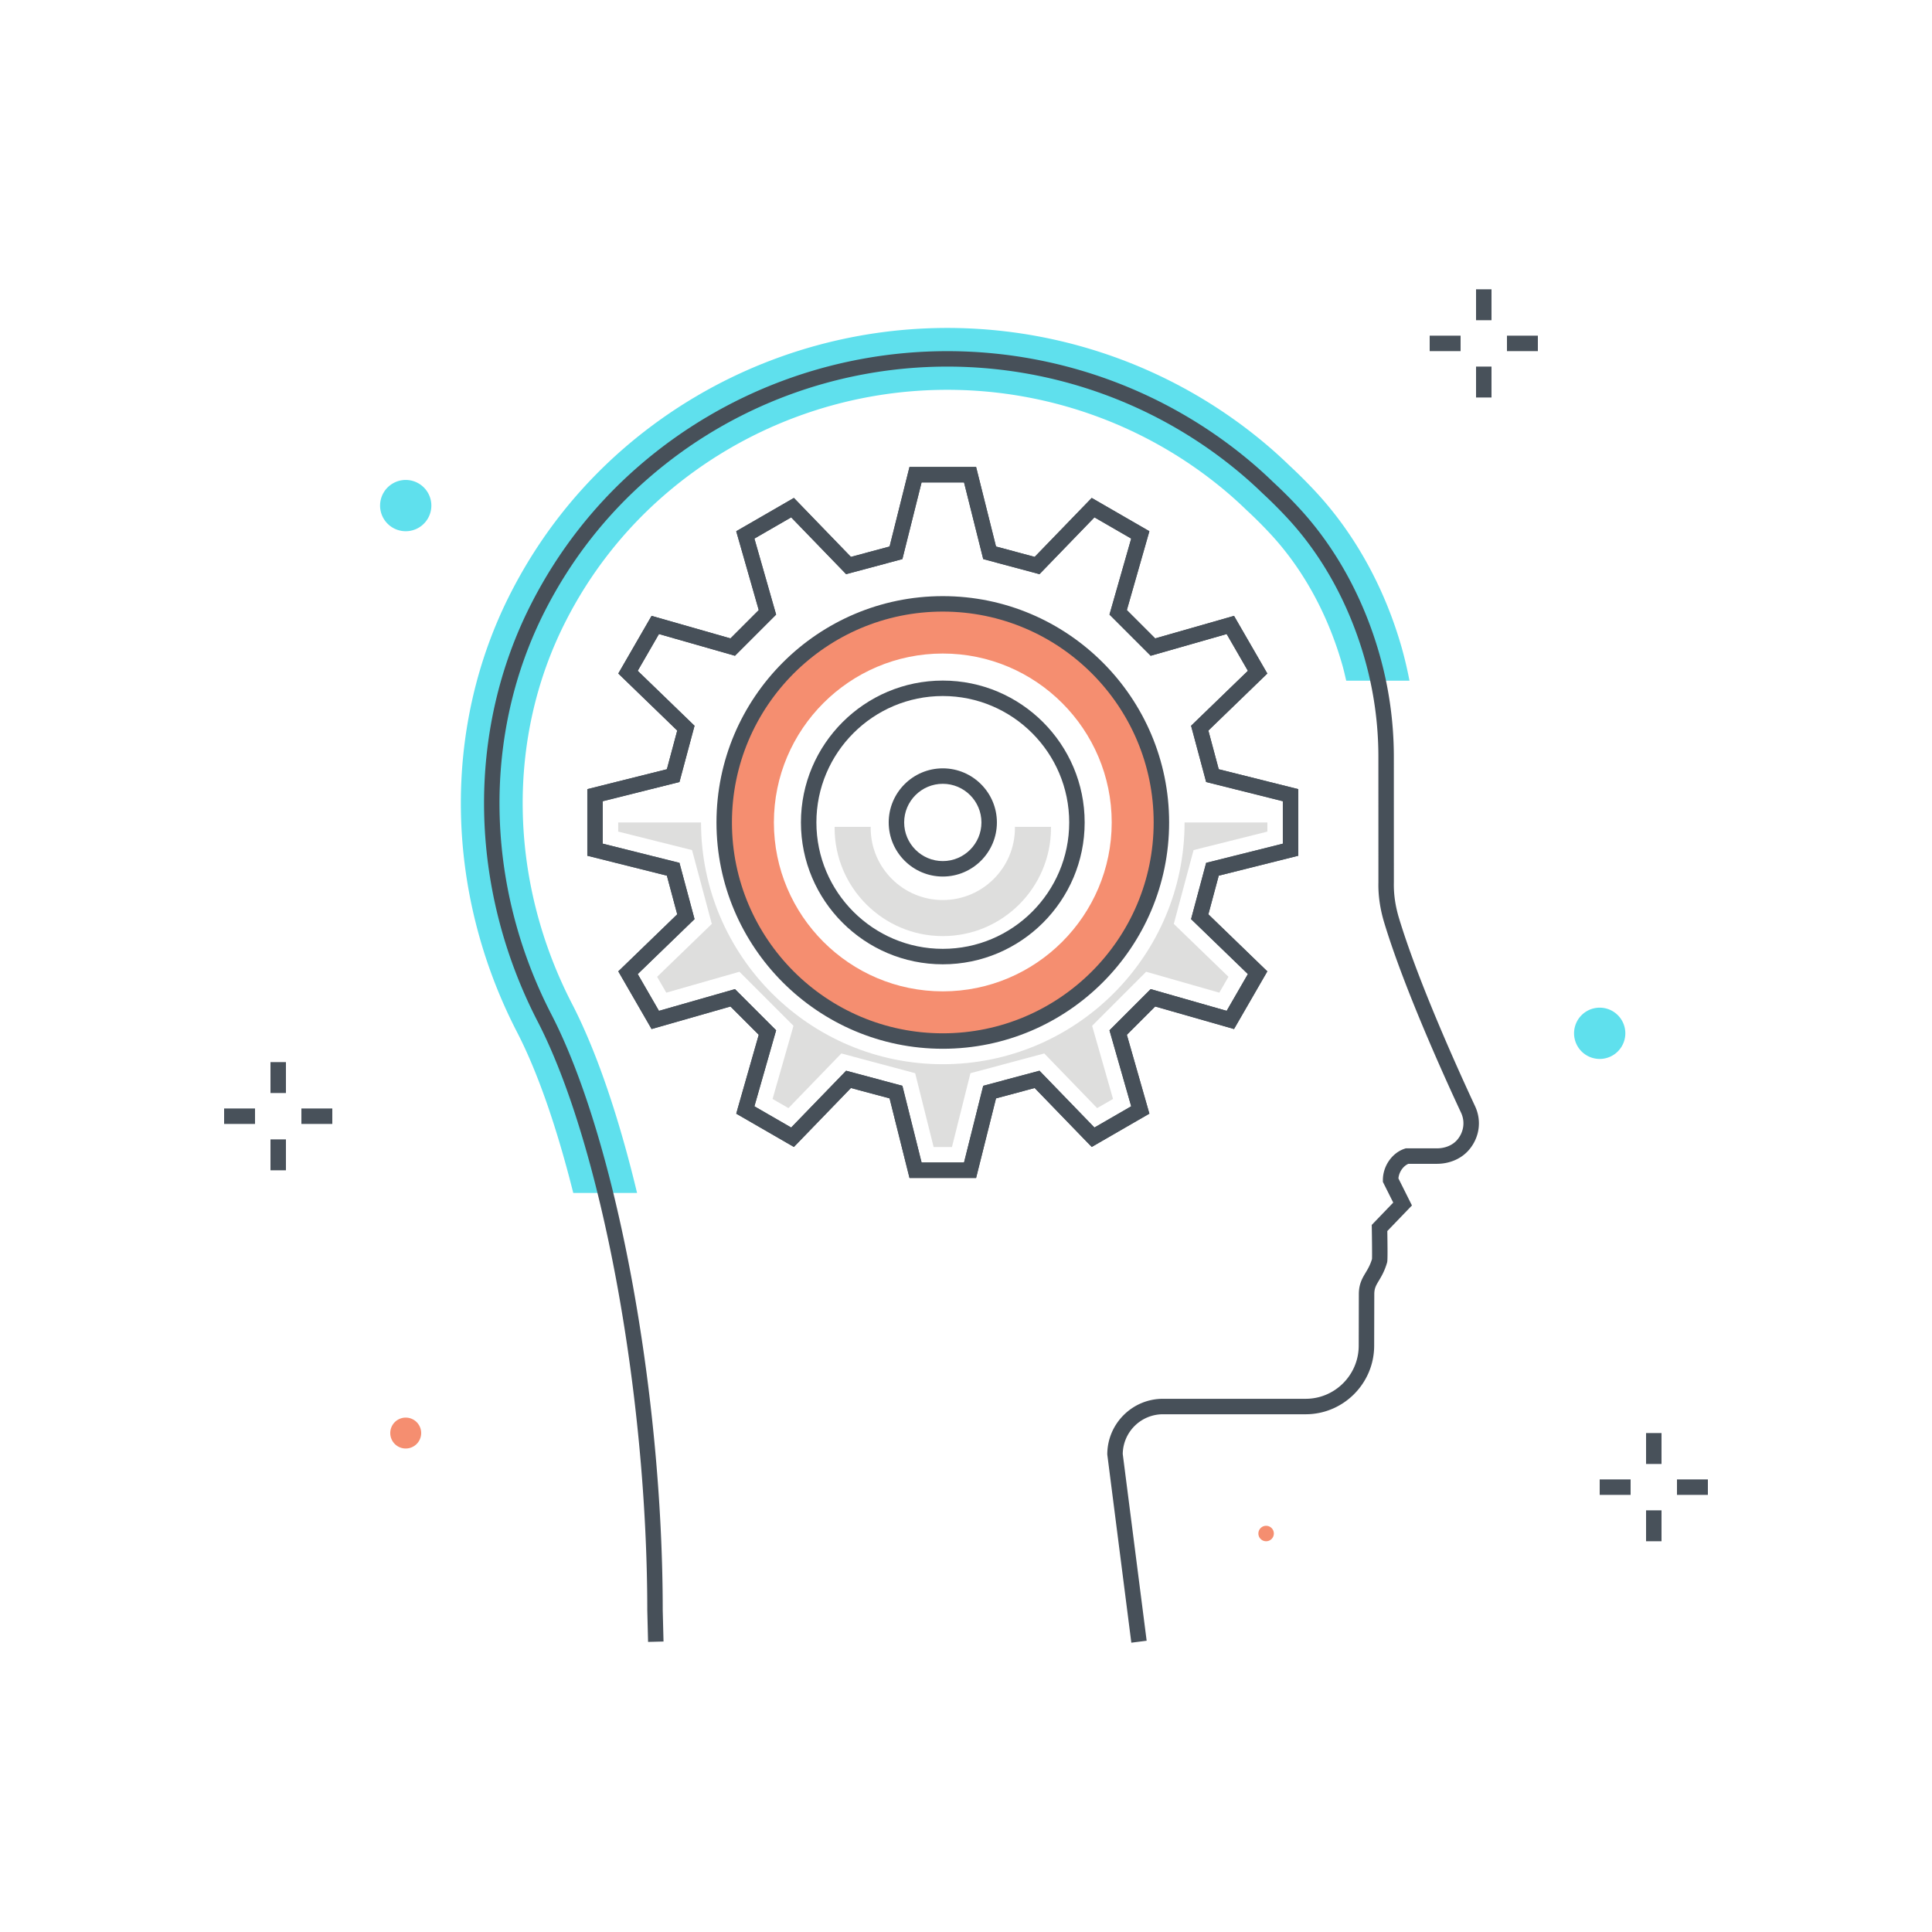 <?xml version="1.0" encoding="utf-8"?><svg xmlns="http://www.w3.org/2000/svg" width="250" height="250" viewBox="0 0 250 250"><g fill="none" fill-rule="evenodd"><path fill="#DEDEDD" d="M163.998 107.609v-1.185h-10.714c0 17.251-14.035 31.285-31.286 31.285s-31.285-14.034-31.285-31.285H79.998v1.185L89.549 110l2.559 9.552-7.076 6.845 1.186 2.053 9.466-2.705 6.992 6.993-2.705 9.466 2.055 1.186 6.844-7.074 9.552 2.557 2.39 9.551h2.372l2.391-9.551 9.551-2.557 6.845 7.074 2.055-1.186-2.706-9.466 6.993-6.993 9.465 2.705 1.186-2.053-7.075-6.845 2.559-9.552 9.55-2.391"/><path fill="#DEDEDD" d="M131.325 106.994c0 .046.007.091.007.137 0 5.147-4.187 9.334-9.334 9.334-5.146 0-9.333-4.187-9.333-9.334 0-.046.006-.091.007-.137h-4.67c-.001.046-.004.091-.004.137 0 7.72 6.281 14 14 14 7.72 0 14-6.28 14-14 0-.046-.003-.091-.003-.137h-4.67"/><path fill="#475059" d="M119.251 150.424h5.494l2.484-9.922 7.278-1.95 7.112 7.35 4.758-2.747-2.81-9.835 5.328-5.327 9.835 2.811 2.747-4.759-7.351-7.112 1.95-7.279 9.922-2.483v-5.494l-9.922-2.484-1.95-7.278 7.351-7.111-2.747-4.759-9.835 2.81-5.328-5.328 2.81-9.835-4.758-2.748-7.112 7.352-7.278-1.95-2.484-9.922h-5.494l-2.483 9.922-7.279 1.95-7.112-7.351-4.758 2.747 2.81 9.835-5.327 5.328-9.835-2.81-2.747 4.759 7.351 7.111-1.951 7.278-9.922 2.484v5.494l9.922 2.483 1.951 7.279-7.351 7.112 2.747 4.759 9.835-2.811 5.327 5.327-2.81 9.835 4.758 2.747 7.112-7.35 7.279 1.95 2.483 9.922zm7.056 2h-8.618l-2.576-10.295-5.005-1.341-7.379 7.628-7.457-4.307.209-.753 2.702-9.454-3.663-3.663-10.205 2.916-4.308-7.462 7.627-7.38-1.34-5.004-10.296-2.578v-8.615l10.296-2.577 1.34-5.005-7.627-7.379 4.308-7.462 10.205 2.916 3.663-3.664-2.916-10.204 7.462-4.309 7.379 7.628 5.005-1.341 2.576-10.295h8.618l2.576 10.295 5.005 1.341 7.379-7.627 7.462 4.308-2.916 10.204 3.664 3.664 10.204-2.916 4.309 7.462-7.628 7.379 1.341 5.005 10.295 2.577v8.615l-10.295 2.578-1.341 5.004 7.628 7.38-4.308 7.462-10.205-2.916-3.664 3.663 2.916 10.204-7.457 4.306-.548-.558-6.836-7.066-5.005 1.341-2.576 10.295z"/><path fill="#F58E70" d="M121.998 128.281c-12.052 0-21.857-9.805-21.857-21.857s9.805-21.857 21.857-21.857c12.053 0 21.857 9.805 21.857 21.857s-9.804 21.857-21.857 21.857zm0-50.143c-15.622 0-28.285 12.664-28.285 28.286 0 15.622 12.663 28.286 28.285 28.286s28.286-12.664 28.286-28.286c0-15.622-12.664-28.286-28.286-28.286z"/><path fill="#475059" d="M119.251 150.424h5.494l2.484-9.922 7.278-1.95 7.112 7.35 4.758-2.747-2.81-9.835 5.328-5.327 9.835 2.811 2.747-4.759-7.352-7.112 1.951-7.279 9.922-2.482v-5.495l-9.922-2.484-1.951-7.278 7.352-7.111-2.747-4.759-9.835 2.81-5.328-5.328 2.81-9.835-4.758-2.747-7.112 7.352-7.278-1.951-2.484-9.922h-5.494l-2.483 9.922-7.279 1.951-7.112-7.352-4.758 2.747 2.81 9.835-5.327 5.328-9.835-2.81-2.747 4.759 7.351 7.111-1.951 7.278-9.922 2.484v5.495l9.922 2.482 1.951 7.279-7.351 7.112 2.747 4.759 9.835-2.811 5.327 5.327-2.81 9.835 4.758 2.747 7.112-7.35 7.279 1.95 2.483 9.922zm7.056 2h-8.618l-2.576-10.295-5.005-1.341-7.379 7.628-7.457-4.307.209-.753 2.702-9.454-3.663-3.663-10.205 2.916-4.308-7.462 7.627-7.38-1.34-5.004-10.296-2.577v-8.616l10.296-2.577 1.34-5.005-7.627-7.379 4.308-7.462 10.205 2.916 3.663-3.664-2.916-10.204 7.462-4.309 7.379 7.629 5.005-1.342 2.576-10.295h8.618l2.576 10.295 5.005 1.342 7.379-7.629 7.462 4.309-2.916 10.204 3.664 3.664 10.204-2.916 4.309 7.462-7.628 7.379 1.341 5.005 10.295 2.577v8.616l-10.295 2.577-1.341 5.004 7.628 7.38-4.308 7.462-10.205-2.916-3.664 3.663 2.916 10.204-7.457 4.306-.548-.558-6.836-7.066-5.005 1.341-2.576 10.295z"/><path fill="#475059" d="M121.998 79.139c-15.045 0-27.286 12.24-27.286 27.285 0 15.046 12.241 27.286 27.286 27.286 15.045 0 27.286-12.24 27.286-27.286 0-15.045-12.241-27.285-27.286-27.285zm0 56.571c-16.148 0-29.286-13.138-29.286-29.286 0-16.148 13.138-29.285 29.286-29.285 16.148 0 29.286 13.137 29.286 29.285s-13.138 29.286-29.286 29.286z"/><path fill="#475059" d="M121.998 101.424c-2.757 0-5 2.243-5 5s2.243 5 5 5 5-2.243 5-5-2.243-5-5-5zm0 12c-3.86 0-7-3.141-7-7 0-3.86 3.14-7 7-7s7 3.14 7 7c0 3.859-3.14 7-7 7z"/><path fill="#475059" d="M121.998 90.066c-9.019 0-16.357 7.338-16.357 16.358 0 9.018 7.338 16.356 16.357 16.356 9.02 0 16.357-7.338 16.357-16.356 0-9.02-7.337-16.358-16.357-16.358zm0 34.714c-10.122 0-18.357-8.234-18.357-18.356 0-10.122 8.235-18.358 18.357-18.358 10.123 0 18.357 8.236 18.357 18.358s-8.234 18.356-18.357 18.356z"/><path fill="#5FE0ED" d="M74.021 129.894c-8.218-15.914-8.521-34.428-.807-49.525a53.91 53.91 0 0 1 12.729-16.283c10.145-8.799 23.154-13.645 36.636-13.645 13.48 0 26.491 4.846 36.636 13.644a54.969 54.969 0 0 1 2.116 1.949 55.289 55.289 0 0 1 3.111 3.109c4.205 4.546 7.404 10.387 9.271 16.96.185.654.333 1.316.488 1.977h8.185a52.259 52.259 0 0 0-.995-4.235c-2.188-7.708-6.017-14.67-11.072-20.138a63.604 63.604 0 0 0-3.494-3.494 61.194 61.194 0 0 0-2.365-2.174c-11.601-10.062-26.475-15.603-41.881-15.603-15.407 0-30.281 5.541-41.881 15.603-6.036 5.236-10.952 11.523-14.613 18.689-8.884 17.389-8.576 38.637.825 56.84 2.704 5.236 5.181 12.46 7.269 20.8h8.257c-2.341-9.756-5.214-18.276-8.415-24.474"/><path fill="#475059" d="M146.394 212.563l-3.112-24.356c0-3.972 3.232-7.203 7.203-7.203h18.471c3.773 0 6.85-3.076 6.861-6.857l.016-6.701c.005-1.302.449-2.044.877-2.76.29-.483.588-.981.827-1.77.019-.431.002-2.316-.026-3.998l-.007-.412 2.78-2.891-1.34-2.678v-.237c0-1.806 1.18-3.511 2.806-4.053l.153-.05h4.024c1.088 0 2.057-.411 2.657-1.127.833-.994 1.017-2.327.479-3.479-2.141-4.586-7.396-16.164-9.947-24.603-.538-1.78-.791-3.535-.75-5.22l-.004-16.249a46.267 46.267 0 0 0-1.762-12.636c-1.996-7.027-5.431-13.289-9.954-18.179a58.96 58.96 0 0 0-3.28-3.278 55.653 55.653 0 0 0-2.183-2.007c-10.691-9.273-24.401-14.381-38.604-14.381-14.204 0-27.913 5.108-38.604 14.381-5.547 4.81-10.067 10.592-13.435 17.185-8.152 15.956-7.848 35.496.814 52.267 8.336 16.141 14.394 48.559 14.403 77.083l.102 4.057-1.999.051-.102-4.082c-.01-28.268-5.974-60.3-14.181-76.191-8.957-17.343-9.263-37.566-.818-54.095 3.486-6.823 8.164-12.807 13.906-17.786 11.054-9.588 25.229-14.869 39.914-14.869 14.684 0 28.859 5.281 39.914 14.869a57.44 57.44 0 0 1 2.245 2.063 60.73 60.73 0 0 1 3.377 3.375c4.735 5.12 8.327 11.662 10.388 18.918a48.357 48.357 0 0 1 1.859 13.255l.004 16.273c-.036 1.496.187 3.041.664 4.618 2.514 8.314 7.723 19.789 9.845 24.336.871 1.863.58 4.012-.758 5.609-.982 1.171-2.509 1.842-4.19 1.842h-3.68c-.691.299-1.213 1.064-1.292 1.887l1.75 3.5-3.187 3.313c.06 3.767.011 3.932-.035 4.092-.315 1.086-.726 1.772-1.056 2.324-.368.615-.591.986-.594 1.741l-.016 6.699c-.014 4.88-3.989 8.851-8.861 8.851h-18.471a5.208 5.208 0 0 0-5.202 5.142l3.094 24.164-1.983.253"/><path fill="#2B2B2B" d="M174.675 162.004"/><path fill="#48515A" d="M213 189.437h2v-4h-2zM213 199.437h2v-4h-2zM217 193.437h4v-2h-4zM207 193.437h4v-2h-4zM35 141.437h2v-4h-2zM35 151.437h2v-4h-2zM39 145.437h4v-2h-4zM29 145.437h4v-2h-4zM191 41.436h2v-4h-2zM191 51.436h2v-4h-2zM195 45.436h4v-2h-4zM185 45.436h4v-2h-4z"/><path fill="#5FE0ED" d="M210.317 133.709a3.317 3.317 0 1 1-6.634 0 3.317 3.317 0 0 1 6.634 0m-154.5-68.286a3.317 3.317 0 1 1-6.634 0 3.317 3.317 0 0 1 6.634 0"/><path fill="#F58E70" d="M164.835 198.437a1 1 0 1 1-2 0 1 1 0 0 1 2 0m-110.335-13a2 2 0 1 1-4 0 2 2 0 0 1 4 0"/></g></svg>